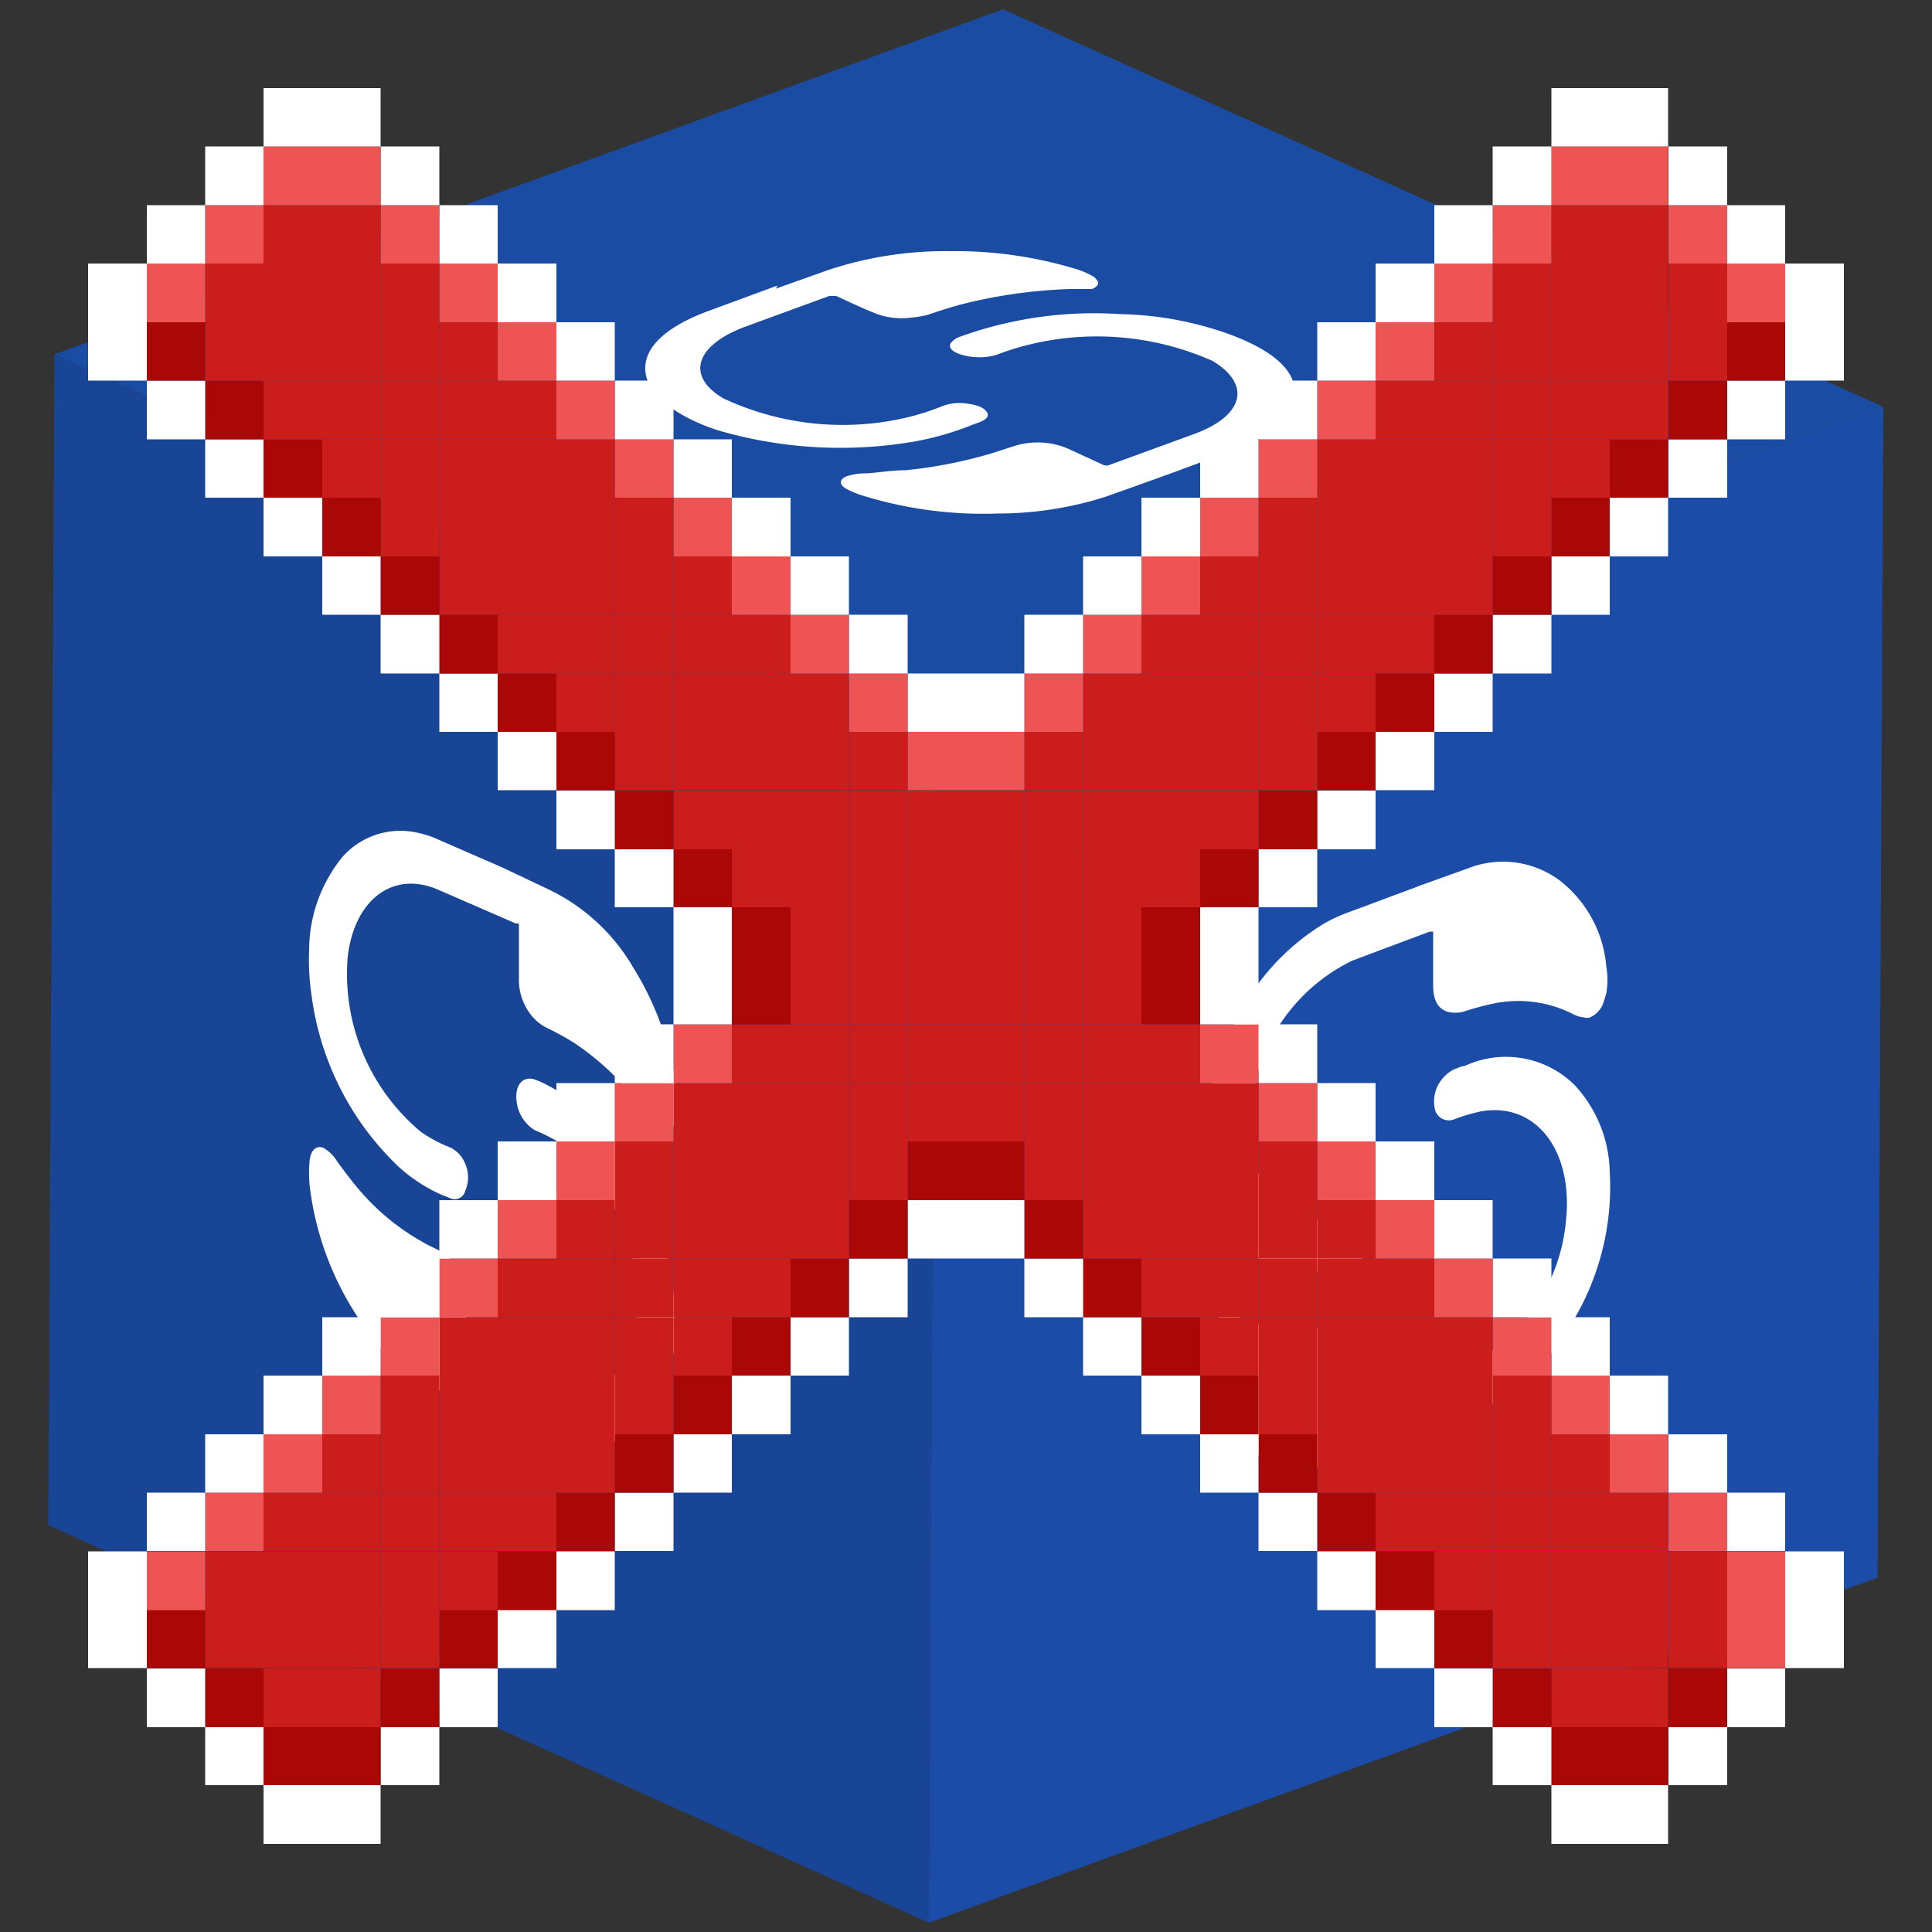 <svg id="Capa_1" data-name="Capa 1" xmlns="http://www.w3.org/2000/svg" xmlns:xlink="http://www.w3.org/1999/xlink" width="50" height="50" viewBox="0 0 50 50">
  <rect x="0" y="0" width="50" height="50" fill="#333333" stroke="none"/>
  <defs>
    <clipPath id="clip-path">
      <polygon points="24.04 49.76 1.25 39.47 1.41 9.17 24.2 19.46 24.04 49.76" fill="none"/>
    </clipPath>
    <clipPath id="clip-path-2">
      <polygon points="24.2 19.46 1.41 9.17 25.96 0.24 48.74 10.53 24.2 19.46" fill="none"/>
    </clipPath>
    <clipPath id="clip-path-3">
      <polygon points="48.74 10.53 48.59 40.83 24.04 49.76 24.2 19.46 48.74 10.53" fill="none"/>
    </clipPath>
  </defs>
  <g id="Figment_lido">
    <g style="isolation: isolate">
      <g>
        <polygon points="24.04 49.76 1.25 39.47 1.41 9.17 24.2 19.46 24.04 49.76" fill="#184595"/>
        <g style="isolation: isolate">
          <g clip-path="url(#clip-path)">
            <g>
              <path d="M14,28l-.18-.07a.38.38,0,0,0-.21,0c-.2.06-.29.32-.23.64a1,1,0,0,0,.46.68,4.78,4.78,0,0,1,.64.32,5.26,5.26,0,0,1,2,4.51c-.15,1.56-1.15,2.35-2.34,1.84-.67-.28-1.33-.58-2-.87-.07,0-.08-.06-.08-.15V33.68a1.43,1.43,0,0,0-.66-1.3c-.15-.08-.3-.14-.45-.23a6,6,0,0,1-1.63-1.33c-.21-.24-.41-.51-.6-.77a1,1,0,0,0-.36-.35h0c-.19-.06-.33.08-.35.37a3.77,3.77,0,0,0,0,.58,7.86,7.86,0,0,0,1.25,3.44,5,5,0,0,0,1.88,1.79l.67.31.91.4h0l.81.37.4.17a6.79,6.79,0,0,0,.67.24A1.91,1.91,0,0,0,16.39,37a3.86,3.86,0,0,0,1.06-3.35,7.54,7.54,0,0,0-.86-3A5.44,5.44,0,0,0,14,28" fill="#fff"/>
              <path d="M13,22.45l-1.63-.71a2.54,2.54,0,0,0-.57-.19,2,2,0,0,0-1.94.63A3.84,3.84,0,0,0,8,24.6a6.23,6.23,0,0,0,.07,1.21,7.45,7.45,0,0,0,2.23,4.37,4.12,4.12,0,0,0,1.15.75l.18.07a.28.28,0,0,0,.41-.18.87.87,0,0,0,0-.7.79.79,0,0,0-.38-.42h0a3.6,3.6,0,0,1-.77-.41A5.32,5.32,0,0,1,9,24.75c.18-1.49,1.19-2.23,2.35-1.72l2,.87.08,0v1.4a1.47,1.47,0,0,0,.34,1,1.2,1.2,0,0,0,.38.3,7,7,0,0,1,.71.39,7,7,0,0,1,1.9,1.89,3.2,3.2,0,0,0,.22.27l.15.1a.22.22,0,0,0,.31-.13l.07-.18a2.52,2.52,0,0,0,0-.72,7.77,7.77,0,0,0-1.11-3.16A5.06,5.06,0,0,0,14.16,23L13,22.45" fill="#fff"/>
            </g>
          </g>
        </g>
      </g>
      <g>
        <polygon points="24.2 19.46 1.41 9.17 25.96 0.24 48.74 10.53 24.2 19.46" fill="#1b4ca4"/>
        <g style="isolation: isolate">
          <g clip-path="url(#clip-path-2)">
            <g>
              <path d="M25,8.66l-.2.07a.57.57,0,0,0-.17.12c-.12.13,0,.26.29.34a1.63,1.63,0,0,0,.85,0,7.14,7.14,0,0,1,.74-.24,7.38,7.38,0,0,1,4.87.39c1,.6.83,1.41-.47,1.89l-2.19.8a.2.2,0,0,1-.17,0l-.89-.41a2,2,0,0,0-1.46-.06l-.53.17a12,12,0,0,1-2.24.44c-.34,0-.69.06-1,.08a1.64,1.64,0,0,0-.53.08h0c-.18.08-.19.21,0,.32a2.24,2.24,0,0,0,.44.18,10.56,10.56,0,0,0,3.48.46,9.22,9.22,0,0,0,2.78-.43l.76-.27,1-.36h0l.89-.33.45-.16a6.21,6.21,0,0,0,.69-.29c.66-.31,1-.68,1.11-1.09.12-.67-.42-1.23-1.63-1.69A8.83,8.83,0,0,0,29,8.13,10.2,10.2,0,0,0,25,8.66" fill="#fff"/>
              <path d="M20.12,7.39l-1.79.66a5.31,5.31,0,0,0-.58.25c-.72.37-1.07.8-1.05,1.27s.41.89,1.13,1.26a4.86,4.86,0,0,0,.94.36,11.29,11.29,0,0,0,4.93.23A7.61,7.61,0,0,0,25.15,11l.19-.07c.21-.08.27-.17.19-.28s-.26-.18-.55-.21a1.22,1.22,0,0,0-.59.07h0a6.35,6.35,0,0,1-.9.29,7.28,7.28,0,0,1-4.77-.49c-1-.59-.7-1.39.58-1.86l2.16-.79.09,0,.09,0c.31.14.62.29.94.42a1.88,1.88,0,0,0,1,.14A2.76,2.76,0,0,0,24,8.15c.27-.09.54-.18.83-.26a13.14,13.14,0,0,1,2.86-.41l.37,0,.2,0c.14-.06.19-.13.14-.22l-.08-.09a2.17,2.17,0,0,0-.55-.23,10.72,10.72,0,0,0-3.18-.44,9.62,9.62,0,0,0-3.19.5l-1.32.47" fill="#fff"/>
            </g>
          </g>
        </g>
      </g>
      <g>
        <polygon points="48.74 10.53 48.59 40.83 24.04 49.76 24.2 19.46 48.74 10.53" fill="#1b4da8"/>
        <g style="isolation: isolate">
          <g clip-path="url(#clip-path-3)">
            <g>
              <path d="M37.82,27.6l-.2.08a.94.94,0,0,0-.24.18.92.92,0,0,0-.25.82.37.37,0,0,0,.5.29,4.44,4.44,0,0,1,.71-.21c1.4-.24,2.37,1,2.19,2.8a4.68,4.68,0,0,1-2.59,3.81l-2.2.81c-.07,0-.08,0-.08-.08V34.89c0-.64-.3-.86-.72-.74l-.5.15a3.48,3.48,0,0,1-1.78,0,3.77,3.77,0,0,1-.66-.26.53.53,0,0,0-.39,0l0,0a.78.78,0,0,0-.39.66,2.69,2.69,0,0,0,0,.57,3.15,3.15,0,0,0,1.35,2.39,2.4,2.4,0,0,0,2.07.2l.75-.25,1-.37h0l.89-.32.45-.17a8,8,0,0,0,.74-.33,5.32,5.32,0,0,0,2-1.86,6.76,6.76,0,0,0,1.19-4.23,3.4,3.4,0,0,0-.92-2.26,2.53,2.53,0,0,0-2.84-.48" fill="#fff"/>
              <path d="M36.7,22.94l-1.8.67a4,4,0,0,0-.63.29,5.94,5.94,0,0,0-2.15,2.26,7.13,7.13,0,0,0-.93,3.11,4.78,4.78,0,0,0,.07,1.15c.32,1.55,1.14,2.38,2.43,2.49A3.13,3.13,0,0,0,35,32.68l.19-.07a.88.88,0,0,0,.46-.53.68.68,0,0,0,0-.66.32.32,0,0,0-.41-.1h0a4,4,0,0,1-.85.23c-1.38.1-2.24-1.17-2-3a4.68,4.68,0,0,1,2.61-3.69L37,24.11l.09,0v1.39c0,.35.1.59.36.68a.8.8,0,0,0,.43,0,7.51,7.51,0,0,1,.78-.21,3.13,3.13,0,0,1,2.08.29.72.72,0,0,0,.25.07.29.29,0,0,0,.16,0,.65.65,0,0,0,.35-.39l.07-.23a2,2,0,0,0,0-.7,3.15,3.15,0,0,0-1.2-2.22A2.46,2.46,0,0,0,38,22.47l-1.31.47" fill="#fff"/>
            </g>
          </g>
        </g>
      </g>
    </g>
  </g>
  <g>
    <rect x="46.2" y="41.66" width="1.52" height="1.51" fill="#fff"/>
    <rect x="46.2" y="40.15" width="1.52" height="1.52" fill="#fff"/>
    <rect x="46.2" y="8.34" width="1.52" height="1.51" fill="#fff"/>
    <rect x="46.2" y="6.82" width="1.52" height="1.52" fill="#fff"/>
    <rect x="44.69" y="43.18" width="1.51" height="1.52" fill="#fff"/>
    <rect x="44.69" y="41.66" width="1.51" height="1.51" fill="#ef5454"/>
    <rect x="44.69" y="40.15" width="1.51" height="1.52" fill="#ef5454"/>
    <rect x="44.69" y="38.63" width="1.51" height="1.51" fill="#fff"/>
    <rect x="44.69" y="9.85" width="1.51" height="1.52" fill="#fff"/>
    <rect x="44.69" y="8.34" width="1.51" height="1.51" fill="#aa0707"/>
    <rect x="44.69" y="6.82" width="1.51" height="1.52" fill="#ef5454"/>
    <rect x="44.69" y="5.31" width="1.51" height="1.51" fill="#fff"/>
    <rect x="43.18" y="44.69" width="1.52" height="1.51" fill="#fff"/>
    <rect x="43.18" y="43.18" width="1.52" height="1.52" fill="#aa0707"/>
    <rect x="43.18" y="41.66" width="1.52" height="1.51" fill="#cc1d1d"/>
    <rect x="43.18" y="40.15" width="1.52" height="1.52" fill="#cc1d1d"/>
    <rect x="43.18" y="38.63" width="1.52" height="1.51" fill="#ef5454"/>
    <rect x="43.18" y="37.12" width="1.52" height="1.51" fill="#fff"/>
    <rect x="43.18" y="11.37" width="1.52" height="1.51" fill="#fff"/>
    <rect x="43.18" y="9.85" width="1.52" height="1.52" fill="#aa0707"/>
    <rect x="43.18" y="8.34" width="1.52" height="1.51" fill="#cc1d1d"/>
    <rect x="43.18" y="6.82" width="1.52" height="1.52" fill="#cc1d1d"/>
    <rect x="43.18" y="5.31" width="1.52" height="1.51" fill="#ef5454"/>
    <rect x="43.18" y="3.79" width="1.52" height="1.52" fill="#fff"/>
    <rect x="41.66" y="46.2" width="1.51" height="1.52" fill="#fff"/>
    <rect x="41.66" y="44.69" width="1.51" height="1.51" fill="#aa0707"/>
    <rect x="41.66" y="43.18" width="1.51" height="1.52" fill="#cc1d1d"/>
    <rect x="41.66" y="41.66" width="1.51" height="1.51" fill="#cc1d1d"/>
    <rect x="41.66" y="40.15" width="1.51" height="1.52" fill="#cc1d1d"/>
    <rect x="41.66" y="38.63" width="1.51" height="1.51" fill="#cc1d1d"/>
    <rect x="41.66" y="37.12" width="1.51" height="1.51" fill="#ef5454"/>
    <rect x="41.66" y="35.6" width="1.51" height="1.52" fill="#fff"/>
    <rect x="41.66" y="12.88" width="1.51" height="1.52" fill="#fff"/>
    <rect x="41.66" y="11.37" width="1.51" height="1.51" fill="#aa0707"/>
    <rect x="41.66" y="9.85" width="1.51" height="1.52" fill="#cc1d1d"/>
    <rect x="41.66" y="8.34" width="1.51" height="1.51" fill="#cc1d1d"/>
    <rect x="41.66" y="6.82" width="1.51" height="1.52" fill="#cc1d1d"/>
    <rect x="41.66" y="5.31" width="1.51" height="1.51" fill="#cc1d1d"/>
    <rect x="41.66" y="3.79" width="1.51" height="1.52" fill="#ef5454"/>
    <rect x="41.66" y="2.28" width="1.51" height="1.51" fill="#fff"/>
    <rect x="40.15" y="46.2" width="1.51" height="1.52" fill="#fff"/>
    <rect x="40.15" y="44.69" width="1.51" height="1.51" fill="#aa0707"/>
    <rect x="40.15" y="43.18" width="1.51" height="1.52" fill="#cc1d1d"/>
    <rect x="40.15" y="41.66" width="1.51" height="1.51" fill="#cc1d1d"/>
    <rect x="40.15" y="40.15" width="1.51" height="1.52" fill="#cc1d1d"/>
    <rect x="40.15" y="38.63" width="1.51" height="1.51" fill="#cc1d1d"/>
    <rect x="40.15" y="37.12" width="1.51" height="1.51" fill="#cc1d1d"/>
    <rect x="40.15" y="35.6" width="1.51" height="1.52" fill="#ef5454"/>
    <rect x="40.15" y="34.09" width="1.51" height="1.51" fill="#fff"/>
    <rect x="40.15" y="14.4" width="1.51" height="1.51" fill="#fff"/>
    <rect x="40.15" y="12.88" width="1.51" height="1.52" fill="#aa0707"/>
    <rect x="40.15" y="11.37" width="1.51" height="1.51" fill="#cc1d1d"/>
    <rect x="40.15" y="9.85" width="1.51" height="1.52" fill="#cc1d1d"/>
    <rect x="40.15" y="8.34" width="1.51" height="1.51" fill="#cc1d1d"/>
    <rect x="40.15" y="6.82" width="1.51" height="1.52" fill="#cc1d1d"/>
    <rect x="40.15" y="5.31" width="1.51" height="1.51" fill="#cc1d1d"/>
    <rect x="40.15" y="3.79" width="1.51" height="1.52" fill="#ef5454"/>
    <rect x="40.15" y="2.28" width="1.51" height="1.51" fill="#fff"/>
    <rect x="38.63" y="44.69" width="1.52" height="1.51" fill="#fff"/>
    <rect x="38.63" y="43.18" width="1.52" height="1.52" fill="#aa0707"/>
    <rect x="38.63" y="41.66" width="1.52" height="1.51" fill="#cc1d1d"/>
    <rect x="38.63" y="40.15" width="1.52" height="1.52" fill="#cc1d1d"/>
    <rect x="38.63" y="38.63" width="1.52" height="1.51" fill="#cc1d1d"/>
    <rect x="38.63" y="37.12" width="1.52" height="1.51" fill="#cc1d1d"/>
    <rect x="38.63" y="35.6" width="1.52" height="1.52" fill="#cc1d1d"/>
    <rect x="38.63" y="34.09" width="1.52" height="1.51" fill="#ef5454"/>
    <rect x="38.63" y="32.57" width="1.52" height="1.52" fill="#fff"/>
    <rect x="38.63" y="15.91" width="1.52" height="1.52" fill="#fff"/>
    <rect x="38.63" y="14.4" width="1.52" height="1.51" fill="#aa0707"/>
    <rect x="38.63" y="12.88" width="1.52" height="1.52" fill="#cc1d1d"/>
    <rect x="38.63" y="11.37" width="1.52" height="1.51" fill="#cc1d1d"/>
    <rect x="38.63" y="9.85" width="1.52" height="1.52" fill="#cc1d1d"/>
    <rect x="38.63" y="8.34" width="1.52" height="1.51" fill="#cc1d1d"/>
    <rect x="38.63" y="6.82" width="1.52" height="1.52" fill="#cc1d1d"/>
    <rect x="38.63" y="5.31" width="1.52" height="1.51" fill="#ef5454"/>
    <rect x="38.63" y="3.79" width="1.52" height="1.52" fill="#fff"/>
    <rect x="37.12" y="43.18" width="1.51" height="1.52" fill="#fff"/>
    <rect x="37.12" y="41.66" width="1.51" height="1.51" fill="#aa0707"/>
    <rect x="37.12" y="40.15" width="1.51" height="1.52" fill="#cc1d1d"/>
    <rect x="37.12" y="38.63" width="1.51" height="1.51" fill="#cc1d1d"/>
    <rect x="37.12" y="37.12" width="1.51" height="1.51" fill="#cc1d1d"/>
    <rect x="37.12" y="35.6" width="1.51" height="1.52" fill="#cc1d1d"/>
    <rect x="37.12" y="34.09" width="1.51" height="1.51" fill="#cc1d1d"/>
    <rect x="37.12" y="32.57" width="1.51" height="1.52" fill="#ef5454"/>
    <rect x="37.12" y="31.06" width="1.51" height="1.51" fill="#fff"/>
    <rect x="37.12" y="17.43" width="1.51" height="1.51" fill="#fff"/>
    <rect x="37.12" y="15.91" width="1.51" height="1.52" fill="#aa0707"/>
    <rect x="37.12" y="14.4" width="1.51" height="1.51" fill="#cc1d1d"/>
    <rect x="37.12" y="12.88" width="1.51" height="1.52" fill="#cc1d1d"/>
    <rect x="37.12" y="11.37" width="1.51" height="1.51" fill="#cc1d1d"/>
    <rect x="37.12" y="9.85" width="1.51" height="1.52" fill="#cc1d1d"/>
    <rect x="37.12" y="8.34" width="1.51" height="1.51" fill="#cc1d1d"/>
    <rect x="37.12" y="6.82" width="1.51" height="1.52" fill="#ef5454"/>
    <rect x="37.12" y="5.31" width="1.51" height="1.51" fill="#fff"/>
    <rect x="35.6" y="41.66" width="1.52" height="1.51" fill="#fff"/>
    <rect x="35.6" y="40.15" width="1.52" height="1.52" fill="#aa0707"/>
    <rect x="35.6" y="38.63" width="1.52" height="1.51" fill="#cc1d1d"/>
    <rect x="35.6" y="37.12" width="1.52" height="1.51" fill="#cc1d1d"/>
    <rect x="35.6" y="35.6" width="1.52" height="1.52" fill="#cc1d1d"/>
    <rect x="35.6" y="34.09" width="1.52" height="1.51" fill="#cc1d1d"/>
    <rect x="35.6" y="32.57" width="1.52" height="1.52" fill="#cc1d1d"/>
    <rect x="35.6" y="31.06" width="1.52" height="1.51" fill="#ef5454"/>
    <rect x="35.6" y="29.54" width="1.52" height="1.52" fill="#fff"/>
    <rect x="35.6" y="18.94" width="1.52" height="1.51" fill="#fff"/>
    <rect x="35.6" y="17.43" width="1.52" height="1.51" fill="#aa0707"/>
    <rect x="35.6" y="15.91" width="1.52" height="1.52" fill="#cc1d1d"/>
    <rect x="35.6" y="14.4" width="1.52" height="1.51" fill="#cc1d1d"/>
    <rect x="35.6" y="12.88" width="1.52" height="1.52" fill="#cc1d1d"/>
    <rect x="35.6" y="11.37" width="1.52" height="1.51" fill="#cc1d1d"/>
    <rect x="35.6" y="9.85" width="1.52" height="1.52" fill="#cc1d1d"/>
    <rect x="35.6" y="8.34" width="1.52" height="1.51" fill="#ef5454"/>
    <rect x="35.6" y="6.82" width="1.52" height="1.52" fill="#fff"/>
    <rect x="34.09" y="40.15" width="1.51" height="1.52" fill="#fff"/>
    <rect x="34.09" y="38.63" width="1.51" height="1.51" fill="#aa0707"/>
    <rect x="34.09" y="37.12" width="1.51" height="1.51" fill="#cc1d1d"/>
    <rect x="34.09" y="35.6" width="1.51" height="1.52" fill="#cc1d1d"/>
    <rect x="34.09" y="34.09" width="1.51" height="1.51" fill="#cc1d1d"/>
    <rect x="34.09" y="32.57" width="1.51" height="1.52" fill="#cc1d1d"/>
    <rect x="34.09" y="31.06" width="1.51" height="1.51" fill="#cc1d1d"/>
    <rect x="34.09" y="29.54" width="1.51" height="1.52" fill="#ef5454"/>
    <rect x="34.09" y="28.03" width="1.51" height="1.51" fill="#fff"/>
    <rect x="34.09" y="20.46" width="1.51" height="1.52" fill="#fff"/>
    <rect x="34.09" y="18.94" width="1.51" height="1.51" fill="#aa0707"/>
    <rect x="34.09" y="17.43" width="1.51" height="1.51" fill="#cc1d1d"/>
    <rect x="34.09" y="15.91" width="1.51" height="1.52" fill="#cc1d1d"/>
    <rect x="34.09" y="14.4" width="1.51" height="1.51" fill="#cc1d1d"/>
    <rect x="34.09" y="12.88" width="1.51" height="1.52" fill="#cc1d1d"/>
    <rect x="34.09" y="11.37" width="1.51" height="1.51" fill="#cc1d1d"/>
    <rect x="34.09" y="9.85" width="1.51" height="1.52" fill="#ef5454"/>
    <rect x="34.09" y="8.34" width="1.51" height="1.51" fill="#fff"/>
    <rect x="32.57" y="38.63" width="1.52" height="1.51" fill="#fff"/>
    <rect x="32.57" y="37.12" width="1.52" height="1.51" fill="#aa0707"/>
    <rect x="32.57" y="35.6" width="1.52" height="1.52" fill="#cc1d1d"/>
    <rect x="32.57" y="34.09" width="1.52" height="1.51" fill="#cc1d1d"/>
    <rect x="32.57" y="32.57" width="1.52" height="1.52" fill="#cc1d1d"/>
    <rect x="32.57" y="31.06" width="1.52" height="1.51" fill="#cc1d1d"/>
    <rect x="32.57" y="29.54" width="1.52" height="1.52" fill="#cc1d1d"/>
    <rect x="32.57" y="28.03" width="1.52" height="1.51" fill="#ef5454"/>
    <rect x="32.57" y="26.51" width="1.52" height="1.52" fill="#fff"/>
    <rect x="32.57" y="21.97" width="1.52" height="1.51" fill="#fff"/>
    <rect x="32.57" y="20.46" width="1.52" height="1.52" fill="#aa0707"/>
    <rect x="32.57" y="18.94" width="1.52" height="1.51" fill="#cc1d1d"/>
    <rect x="32.57" y="17.43" width="1.52" height="1.51" fill="#cc1d1d"/>
    <rect x="32.57" y="15.91" width="1.52" height="1.52" fill="#cc1d1d"/>
    <rect x="32.57" y="14.4" width="1.52" height="1.51" fill="#cc1d1d"/>
    <rect x="32.57" y="12.88" width="1.52" height="1.52" fill="#cc1d1d"/>
    <rect x="32.57" y="11.37" width="1.52" height="1.51" fill="#ef5454"/>
    <rect x="32.57" y="9.85" width="1.52" height="1.52" fill="#fff"/>
    <rect x="31.06" y="37.12" width="1.51" height="1.51" fill="#fff"/>
    <rect x="31.06" y="35.6" width="1.51" height="1.52" fill="#aa0707"/>
    <rect x="31.06" y="34.09" width="1.51" height="1.51" fill="#cc1d1d"/>
    <rect x="31.06" y="32.57" width="1.51" height="1.52" fill="#cc1d1d"/>
    <rect x="31.06" y="31.06" width="1.51" height="1.51" fill="#cc1d1d"/>
    <rect x="31.06" y="29.54" width="1.51" height="1.52" fill="#cc1d1d"/>
    <rect x="31.06" y="28.03" width="1.51" height="1.51" fill="#cc1d1d"/>
    <rect x="31.06" y="26.51" width="1.51" height="1.52" fill="#ef5454"/>
    <rect x="31.06" y="25" width="1.51" height="1.51" fill="#fff"/>
    <rect x="31.06" y="23.48" width="1.51" height="1.52" fill="#fff"/>
    <rect x="31.06" y="21.97" width="1.51" height="1.51" fill="#aa0707"/>
    <rect x="31.06" y="20.46" width="1.51" height="1.52" fill="#cc1d1d"/>
    <rect x="31.06" y="18.94" width="1.51" height="1.51" fill="#cc1d1d"/>
    <rect x="31.06" y="17.43" width="1.51" height="1.51" fill="#cc1d1d"/>
    <rect x="31.06" y="15.91" width="1.51" height="1.52" fill="#cc1d1d"/>
    <rect x="31.06" y="14.4" width="1.51" height="1.51" fill="#cc1d1d"/>
    <rect x="31.06" y="12.88" width="1.51" height="1.52" fill="#ef5454"/>
    <rect x="31.06" y="11.37" width="1.51" height="1.51" fill="#fff"/>
    <rect x="29.54" y="35.6" width="1.52" height="1.52" fill="#fff"/>
    <rect x="29.54" y="34.09" width="1.52" height="1.51" fill="#aa0707"/>
    <rect x="29.54" y="32.57" width="1.52" height="1.52" fill="#cc1d1d"/>
    <rect x="29.54" y="31.06" width="1.52" height="1.51" fill="#cc1d1d"/>
    <rect x="29.54" y="29.54" width="1.52" height="1.52" fill="#cc1d1d"/>
    <rect x="29.54" y="28.03" width="1.52" height="1.51" fill="#cc1d1d"/>
    <rect x="29.54" y="26.51" width="1.52" height="1.52" fill="#cc1d1d"/>
    <rect x="29.54" y="25" width="1.52" height="1.51" fill="#aa0707"/>
    <rect x="29.54" y="23.48" width="1.52" height="1.52" fill="#aa0707"/>
    <rect x="29.54" y="21.97" width="1.52" height="1.51" fill="#cc1d1d"/>
    <rect x="29.54" y="20.46" width="1.52" height="1.52" fill="#cc1d1d"/>
    <rect x="29.54" y="18.94" width="1.52" height="1.51" fill="#cc1d1d"/>
    <rect x="29.54" y="17.43" width="1.52" height="1.51" fill="#cc1d1d"/>
    <rect x="29.54" y="15.91" width="1.52" height="1.52" fill="#cc1d1d"/>
    <rect x="29.54" y="14.4" width="1.52" height="1.51" fill="#ef5454"/>
    <rect x="29.54" y="12.88" width="1.52" height="1.52" fill="#fff"/>
    <rect x="28.03" y="34.09" width="1.51" height="1.51" fill="#fff"/>
    <rect x="28.03" y="32.57" width="1.51" height="1.52" fill="#aa0707"/>
    <rect x="28.03" y="31.06" width="1.51" height="1.51" fill="#cc1d1d"/>
    <rect x="28.03" y="29.54" width="1.51" height="1.52" fill="#cc1d1d"/>
    <rect x="28.03" y="28.03" width="1.51" height="1.51" fill="#cc1d1d"/>
    <rect x="28.03" y="26.51" width="1.51" height="1.52" fill="#cc1d1d"/>
    <rect x="28.03" y="25" width="1.51" height="1.51" fill="#cc1d1d"/>
    <rect x="28.03" y="23.48" width="1.51" height="1.52" fill="#cc1d1d"/>
    <rect x="28.03" y="21.97" width="1.51" height="1.51" fill="#cc1d1d"/>
    <rect x="28.03" y="20.46" width="1.51" height="1.52" fill="#cc1d1d"/>
    <rect x="28.03" y="18.94" width="1.51" height="1.51" fill="#cc1d1d"/>
    <rect x="28.03" y="17.43" width="1.51" height="1.51" fill="#cc1d1d"/>
    <rect x="28.03" y="15.91" width="1.51" height="1.52" fill="#ef5454"/>
    <rect x="28.03" y="14.4" width="1.51" height="1.51" fill="#fff"/>
    <rect x="26.51" y="32.57" width="1.52" height="1.52" fill="#fff"/>
    <rect x="26.51" y="31.06" width="1.52" height="1.51" fill="#aa0707"/>
    <rect x="26.51" y="29.54" width="1.52" height="1.52" fill="#cc1d1d"/>
    <rect x="26.51" y="28.03" width="1.52" height="1.51" fill="#cc1d1d"/>
    <rect x="26.51" y="26.51" width="1.52" height="1.52" fill="#cc1d1d"/>
    <rect x="26.51" y="25" width="1.52" height="1.51" fill="#cc1d1d"/>
    <rect x="26.51" y="23.48" width="1.52" height="1.52" fill="#cc1d1d"/>
    <rect x="26.51" y="21.97" width="1.52" height="1.51" fill="#cc1d1d"/>
    <rect x="26.51" y="20.46" width="1.52" height="1.52" fill="#cc1d1d"/>
    <rect x="26.51" y="18.94" width="1.52" height="1.51" fill="#cc1d1d"/>
    <rect x="26.51" y="17.43" width="1.52" height="1.51" fill="#ef5454"/>
    <rect x="26.51" y="15.91" width="1.52" height="1.52" fill="#fff"/>
    <rect x="25" y="31.06" width="1.51" height="1.51" fill="#fff"/>
    <rect x="25" y="29.54" width="1.51" height="1.52" fill="#aa0707"/>
    <rect x="25" y="28.03" width="1.51" height="1.51" fill="#cc1d1d"/>
    <rect x="25" y="26.51" width="1.51" height="1.52" fill="#cc1d1d"/>
    <rect x="25" y="25" width="1.51" height="1.51" fill="#cc1d1d"/>
    <rect x="25" y="23.48" width="1.51" height="1.52" fill="#cc1d1d"/>
    <rect x="25" y="21.97" width="1.51" height="1.51" fill="#cc1d1d"/>
    <rect x="25" y="20.46" width="1.51" height="1.52" fill="#cc1d1d"/>
    <rect x="25" y="18.94" width="1.51" height="1.51" fill="#ef5454"/>
    <rect x="25" y="17.43" width="1.51" height="1.51" fill="#fff"/>
    <rect x="23.49" y="31.06" width="1.51" height="1.51" fill="#fff"/>
    <rect x="23.49" y="29.54" width="1.51" height="1.52" fill="#aa0707"/>
    <rect x="23.49" y="28.03" width="1.51" height="1.51" fill="#cc1d1d"/>
    <rect x="23.49" y="26.51" width="1.51" height="1.52" fill="#cc1d1d"/>
    <rect x="23.49" y="25" width="1.51" height="1.51" fill="#cc1d1d"/>
    <rect x="23.49" y="23.48" width="1.51" height="1.52" fill="#cc1d1d"/>
    <rect x="23.49" y="21.97" width="1.51" height="1.51" fill="#cc1d1d"/>
    <rect x="23.49" y="20.46" width="1.51" height="1.52" fill="#cc1d1d"/>
    <rect x="23.49" y="18.94" width="1.51" height="1.51" fill="#ef5454"/>
    <rect x="23.49" y="17.43" width="1.51" height="1.51" fill="#fff"/>
    <rect x="21.97" y="32.57" width="1.52" height="1.52" fill="#fff"/>
    <rect x="21.97" y="31.06" width="1.52" height="1.51" fill="#aa0707"/>
    <rect x="21.97" y="29.54" width="1.52" height="1.52" fill="#cc1d1d"/>
    <rect x="21.97" y="28.03" width="1.52" height="1.51" fill="#cc1d1d"/>
    <rect x="21.97" y="26.51" width="1.52" height="1.52" fill="#cc1d1d"/>
    <rect x="21.97" y="25" width="1.52" height="1.51" fill="#cc1d1d"/>
    <rect x="21.97" y="23.48" width="1.52" height="1.52" fill="#cc1d1d"/>
    <rect x="21.97" y="21.97" width="1.52" height="1.51" fill="#cc1d1d"/>
    <rect x="21.97" y="20.46" width="1.52" height="1.52" fill="#cc1d1d"/>
    <rect x="21.97" y="18.94" width="1.52" height="1.51" fill="#cc1d1d"/>
    <rect x="21.97" y="17.43" width="1.52" height="1.51" fill="#ef5454"/>
    <rect x="21.97" y="15.91" width="1.52" height="1.52" fill="#fff"/>
    <rect x="20.46" y="34.09" width="1.51" height="1.51" fill="#fff"/>
    <rect x="20.46" y="32.57" width="1.51" height="1.52" fill="#aa0707"/>
    <rect x="20.46" y="31.06" width="1.51" height="1.51" fill="#cc1d1d"/>
    <rect x="20.46" y="29.54" width="1.51" height="1.52" fill="#cc1d1d"/>
    <rect x="20.46" y="28.03" width="1.51" height="1.51" fill="#cc1d1d"/>
    <rect x="20.46" y="26.51" width="1.51" height="1.52" fill="#cc1d1d"/>
    <rect x="20.46" y="25" width="1.51" height="1.51" fill="#cc1d1d"/>
    <rect x="20.46" y="23.48" width="1.51" height="1.52" fill="#cc1d1d"/>
    <rect x="20.46" y="21.97" width="1.51" height="1.51" fill="#cc1d1d"/>
    <rect x="20.46" y="20.46" width="1.51" height="1.52" fill="#cc1d1d"/>
    <rect x="20.46" y="18.94" width="1.51" height="1.51" fill="#cc1d1d"/>
    <rect x="20.46" y="17.43" width="1.51" height="1.51" fill="#cc1d1d"/>
    <rect x="20.46" y="15.91" width="1.51" height="1.52" fill="#ef5454"/>
    <rect x="20.46" y="14.4" width="1.51" height="1.51" fill="#fff"/>
    <rect x="18.94" y="35.6" width="1.52" height="1.52" fill="#fff"/>
    <rect x="18.94" y="34.09" width="1.52" height="1.51" fill="#aa0707"/>
    <rect x="18.94" y="32.57" width="1.52" height="1.52" fill="#cc1d1d"/>
    <rect x="18.94" y="31.06" width="1.52" height="1.51" fill="#cc1d1d"/>
    <rect x="18.94" y="29.54" width="1.52" height="1.52" fill="#cc1d1d"/>
    <rect x="18.94" y="28.03" width="1.52" height="1.51" fill="#cc1d1d"/>
    <rect x="18.94" y="26.51" width="1.52" height="1.52" fill="#cc1d1d"/>
    <rect x="18.94" y="25" width="1.52" height="1.51" fill="#aa0707"/>
    <rect x="18.94" y="23.48" width="1.52" height="1.52" fill="#aa0707"/>
    <rect x="18.94" y="21.97" width="1.52" height="1.51" fill="#cc1d1d"/>
    <rect x="18.94" y="20.46" width="1.52" height="1.52" fill="#cc1d1d"/>
    <rect x="18.94" y="18.94" width="1.52" height="1.51" fill="#cc1d1d"/>
    <rect x="18.94" y="17.43" width="1.52" height="1.51" fill="#cc1d1d"/>
    <rect x="18.94" y="15.91" width="1.52" height="1.52" fill="#cc1d1d"/>
    <rect x="18.94" y="14.4" width="1.52" height="1.51" fill="#ef5454"/>
    <rect x="18.94" y="12.88" width="1.52" height="1.52" fill="#fff"/>
    <rect x="17.43" y="37.12" width="1.51" height="1.51" fill="#fff"/>
    <rect x="17.43" y="35.6" width="1.51" height="1.52" fill="#aa0707"/>
    <rect x="17.43" y="34.09" width="1.51" height="1.51" fill="#cc1d1d"/>
    <rect x="17.43" y="32.57" width="1.51" height="1.52" fill="#cc1d1d"/>
    <rect x="17.43" y="31.06" width="1.51" height="1.51" fill="#cc1d1d"/>
    <rect x="17.43" y="29.54" width="1.51" height="1.52" fill="#cc1d1d"/>
    <rect x="17.43" y="28.03" width="1.51" height="1.51" fill="#cc1d1d"/>
    <rect x="17.43" y="26.51" width="1.51" height="1.52" fill="#ef5454"/>
    <rect x="17.43" y="25" width="1.51" height="1.51" fill="#fff"/>
    <rect x="17.43" y="23.48" width="1.51" height="1.52" fill="#fff"/>
    <rect x="17.43" y="21.97" width="1.51" height="1.51" fill="#aa0707"/>
    <rect x="17.43" y="20.46" width="1.51" height="1.52" fill="#cc1d1d"/>
    <rect x="17.43" y="18.94" width="1.51" height="1.51" fill="#cc1d1d"/>
    <rect x="17.43" y="17.43" width="1.51" height="1.51" fill="#cc1d1d"/>
    <rect x="17.43" y="15.91" width="1.51" height="1.52" fill="#cc1d1d"/>
    <rect x="17.43" y="14.4" width="1.51" height="1.51" fill="#cc1d1d"/>
    <rect x="17.43" y="12.88" width="1.51" height="1.52" fill="#ef5454"/>
    <rect x="17.43" y="11.37" width="1.51" height="1.51" fill="#fff"/>
    <rect x="15.91" y="38.63" width="1.52" height="1.51" fill="#fff"/>
    <rect x="15.91" y="37.12" width="1.52" height="1.51" fill="#aa0707"/>
    <rect x="15.91" y="35.6" width="1.52" height="1.52" fill="#cc1d1d"/>
    <rect x="15.91" y="34.09" width="1.52" height="1.51" fill="#cc1d1d"/>
    <rect x="15.91" y="32.57" width="1.52" height="1.52" fill="#cc1d1d"/>
    <rect x="15.91" y="31.06" width="1.52" height="1.51" fill="#cc1d1d"/>
    <rect x="15.91" y="29.54" width="1.52" height="1.52" fill="#cc1d1d"/>
    <rect x="15.91" y="28.03" width="1.52" height="1.51" fill="#ef5454"/>
    <rect x="15.91" y="26.51" width="1.52" height="1.52" fill="#fff"/>
    <rect x="15.91" y="21.97" width="1.52" height="1.51" fill="#fff"/>
    <rect x="15.91" y="20.46" width="1.52" height="1.52" fill="#aa0707"/>
    <rect x="15.91" y="18.94" width="1.52" height="1.51" fill="#cc1d1d"/>
    <rect x="15.91" y="17.43" width="1.52" height="1.51" fill="#cc1d1d"/>
    <rect x="15.91" y="15.91" width="1.52" height="1.52" fill="#cc1d1d"/>
    <rect x="15.91" y="14.4" width="1.52" height="1.51" fill="#cc1d1d"/>
    <rect x="15.91" y="12.88" width="1.52" height="1.52" fill="#cc1d1d"/>
    <rect x="15.91" y="11.37" width="1.52" height="1.51" fill="#ef5454"/>
    <rect x="15.91" y="9.85" width="1.52" height="1.52" fill="#fff"/>
    <rect x="14.4" y="40.15" width="1.51" height="1.52" fill="#fff"/>
    <rect x="14.4" y="38.63" width="1.51" height="1.51" fill="#aa0707"/>
    <rect x="14.4" y="37.12" width="1.51" height="1.51" fill="#cc1d1d"/>
    <rect x="14.4" y="35.6" width="1.51" height="1.52" fill="#cc1d1d"/>
    <rect x="14.4" y="34.09" width="1.51" height="1.51" fill="#cc1d1d"/>
    <rect x="14.4" y="32.57" width="1.51" height="1.52" fill="#cc1d1d"/>
    <rect x="14.4" y="31.06" width="1.51" height="1.51" fill="#cc1d1d"/>
    <rect x="14.4" y="29.54" width="1.51" height="1.52" fill="#ef5454"/>
    <rect x="14.4" y="28.03" width="1.51" height="1.51" fill="#fff"/>
    <rect x="14.4" y="20.46" width="1.51" height="1.52" fill="#fff"/>
    <rect x="14.4" y="18.94" width="1.51" height="1.51" fill="#aa0707"/>
    <rect x="14.4" y="17.43" width="1.51" height="1.51" fill="#cc1d1d"/>
    <rect x="14.4" y="15.91" width="1.51" height="1.52" fill="#cc1d1d"/>
    <rect x="14.4" y="14.4" width="1.51" height="1.51" fill="#cc1d1d"/>
    <rect x="14.4" y="12.88" width="1.51" height="1.52" fill="#cc1d1d"/>
    <rect x="14.4" y="11.37" width="1.51" height="1.51" fill="#cc1d1d"/>
    <rect x="14.4" y="9.85" width="1.51" height="1.52" fill="#ef5454"/>
    <rect x="14.4" y="8.34" width="1.51" height="1.51" fill="#fff"/>
    <rect x="12.88" y="41.66" width="1.52" height="1.51" fill="#fff"/>
    <rect x="12.88" y="40.15" width="1.52" height="1.52" fill="#aa0707"/>
    <rect x="12.88" y="38.63" width="1.52" height="1.51" fill="#cc1d1d"/>
    <rect x="12.88" y="37.12" width="1.52" height="1.51" fill="#cc1d1d"/>
    <rect x="12.88" y="35.6" width="1.52" height="1.52" fill="#cc1d1d"/>
    <rect x="12.88" y="34.09" width="1.52" height="1.51" fill="#cc1d1d"/>
    <rect x="12.88" y="32.57" width="1.52" height="1.52" fill="#cc1d1d"/>
    <rect x="12.88" y="31.06" width="1.52" height="1.51" fill="#ef5454"/>
    <rect x="12.88" y="29.54" width="1.52" height="1.52" fill="#fff"/>
    <rect x="12.88" y="18.94" width="1.52" height="1.51" fill="#fff"/>
    <rect x="12.88" y="17.43" width="1.52" height="1.51" fill="#aa0707"/>
    <rect x="12.88" y="15.91" width="1.52" height="1.52" fill="#cc1d1d"/>
    <rect x="12.88" y="14.4" width="1.52" height="1.51" fill="#cc1d1d"/>
    <rect x="12.88" y="12.88" width="1.52" height="1.52" fill="#cc1d1d"/>
    <rect x="12.88" y="11.37" width="1.52" height="1.51" fill="#cc1d1d"/>
    <rect x="12.88" y="9.85" width="1.52" height="1.52" fill="#cc1d1d"/>
    <rect x="12.88" y="8.34" width="1.52" height="1.51" fill="#ef5454"/>
    <rect x="12.88" y="6.82" width="1.52" height="1.52" fill="#fff"/>
    <rect x="11.37" y="43.18" width="1.51" height="1.52" fill="#fff"/>
    <rect x="11.37" y="41.66" width="1.51" height="1.51" fill="#aa0707"/>
    <rect x="11.37" y="40.15" width="1.51" height="1.52" fill="#cc1d1d"/>
    <rect x="11.37" y="38.63" width="1.51" height="1.51" fill="#cc1d1d"/>
    <rect x="11.37" y="37.12" width="1.51" height="1.51" fill="#cc1d1d"/>
    <rect x="11.37" y="35.6" width="1.51" height="1.52" fill="#cc1d1d"/>
    <rect x="11.37" y="34.09" width="1.51" height="1.51" fill="#cc1d1d"/>
    <rect x="11.37" y="32.57" width="1.51" height="1.52" fill="#ef5454"/>
    <rect x="11.37" y="31.06" width="1.51" height="1.51" fill="#fff"/>
    <rect x="11.37" y="17.43" width="1.51" height="1.51" fill="#fff"/>
    <rect x="11.37" y="15.91" width="1.51" height="1.52" fill="#aa0707"/>
    <rect x="11.37" y="14.4" width="1.51" height="1.51" fill="#cc1d1d"/>
    <rect x="11.37" y="12.88" width="1.51" height="1.52" fill="#cc1d1d"/>
    <rect x="11.37" y="11.37" width="1.51" height="1.51" fill="#cc1d1d"/>
    <rect x="11.37" y="9.85" width="1.51" height="1.52" fill="#cc1d1d"/>
    <rect x="11.37" y="8.34" width="1.51" height="1.51" fill="#cc1d1d"/>
    <rect x="11.37" y="6.82" width="1.51" height="1.52" fill="#ef5454"/>
    <rect x="11.37" y="5.31" width="1.51" height="1.51" fill="#fff"/>
    <rect x="9.85" y="44.69" width="1.52" height="1.51" fill="#fff"/>
    <rect x="9.85" y="43.18" width="1.52" height="1.52" fill="#aa0707"/>
    <rect x="9.85" y="41.66" width="1.52" height="1.51" fill="#cc1d1d"/>
    <rect x="9.85" y="40.15" width="1.52" height="1.52" fill="#cc1d1d"/>
    <rect x="9.85" y="38.63" width="1.52" height="1.51" fill="#cc1d1d"/>
    <rect x="9.85" y="37.12" width="1.52" height="1.51" fill="#cc1d1d"/>
    <rect x="9.85" y="35.6" width="1.52" height="1.52" fill="#cc1d1d"/>
    <rect x="9.85" y="34.09" width="1.52" height="1.51" fill="#ef5454"/>
    <rect x="9.85" y="32.57" width="1.52" height="1.52" fill="#fff"/>
    <rect x="9.85" y="15.91" width="1.52" height="1.52" fill="#fff"/>
    <rect x="9.85" y="14.4" width="1.52" height="1.51" fill="#aa0707"/>
    <rect x="9.85" y="12.88" width="1.52" height="1.52" fill="#cc1d1d"/>
    <rect x="9.85" y="11.37" width="1.52" height="1.51" fill="#cc1d1d"/>
    <rect x="9.85" y="9.85" width="1.52" height="1.52" fill="#cc1d1d"/>
    <rect x="9.85" y="8.34" width="1.52" height="1.51" fill="#cc1d1d"/>
    <rect x="9.85" y="6.82" width="1.52" height="1.52" fill="#cc1d1d"/>
    <rect x="9.85" y="5.31" width="1.52" height="1.51" fill="#ef5454"/>
    <rect x="9.85" y="3.79" width="1.52" height="1.52" fill="#fff"/>
    <rect x="8.34" y="46.2" width="1.51" height="1.52" fill="#fff"/>
    <rect x="8.34" y="44.69" width="1.51" height="1.51" fill="#aa0707"/>
    <rect x="8.34" y="43.18" width="1.51" height="1.52" fill="#cc1d1d"/>
    <rect x="8.34" y="41.66" width="1.51" height="1.51" fill="#cc1d1d"/>
    <rect x="8.34" y="40.15" width="1.51" height="1.52" fill="#cc1d1d"/>
    <rect x="8.34" y="38.63" width="1.51" height="1.51" fill="#cc1d1d"/>
    <rect x="8.34" y="37.12" width="1.51" height="1.51" fill="#cc1d1d"/>
    <rect x="8.34" y="35.6" width="1.51" height="1.52" fill="#ef5454"/>
    <rect x="8.34" y="34.09" width="1.51" height="1.51" fill="#fff"/>
    <rect x="8.34" y="14.4" width="1.51" height="1.51" fill="#fff"/>
    <rect x="8.34" y="12.88" width="1.51" height="1.52" fill="#aa0707"/>
    <rect x="8.34" y="11.37" width="1.51" height="1.51" fill="#cc1d1d"/>
    <rect x="8.34" y="9.85" width="1.51" height="1.52" fill="#cc1d1d"/>
    <rect x="8.34" y="8.34" width="1.51" height="1.51" fill="#cc1d1d"/>
    <rect x="8.34" y="6.82" width="1.51" height="1.52" fill="#cc1d1d"/>
    <rect x="8.34" y="5.31" width="1.51" height="1.51" fill="#cc1d1d"/>
    <rect x="8.34" y="3.79" width="1.51" height="1.52" fill="#ef5454"/>
    <rect x="8.34" y="2.28" width="1.51" height="1.51" fill="#fff"/>
    <rect x="6.82" y="46.2" width="1.52" height="1.52" fill="#fff"/>
    <rect x="6.82" y="44.69" width="1.52" height="1.51" fill="#aa0707"/>
    <rect x="6.82" y="43.18" width="1.52" height="1.52" fill="#cc1d1d"/>
    <rect x="6.82" y="41.66" width="1.52" height="1.51" fill="#cc1d1d"/>
    <rect x="6.82" y="40.15" width="1.52" height="1.52" fill="#cc1d1d"/>
    <rect x="6.82" y="38.63" width="1.52" height="1.51" fill="#cc1d1d"/>
    <rect x="6.82" y="37.12" width="1.52" height="1.51" fill="#ef5454"/>
    <rect x="6.82" y="35.6" width="1.52" height="1.52" fill="#fff"/>
    <rect x="6.82" y="12.88" width="1.52" height="1.52" fill="#fff"/>
    <rect x="6.82" y="11.37" width="1.52" height="1.51" fill="#aa0707"/>
    <rect x="6.82" y="9.85" width="1.52" height="1.52" fill="#cc1d1d"/>
    <rect x="6.82" y="8.34" width="1.52" height="1.51" fill="#cc1d1d"/>
    <rect x="6.82" y="6.82" width="1.52" height="1.52" fill="#cc1d1d"/>
    <rect x="6.82" y="5.31" width="1.52" height="1.51" fill="#cc1d1d"/>
    <rect x="6.82" y="3.79" width="1.52" height="1.52" fill="#ef5454"/>
    <rect x="6.82" y="2.28" width="1.52" height="1.51" fill="#fff"/>
    <rect x="5.31" y="44.69" width="1.51" height="1.51" fill="#fff"/>
    <rect x="5.31" y="43.18" width="1.51" height="1.52" fill="#aa0707"/>
    <rect x="5.31" y="41.66" width="1.51" height="1.51" fill="#cc1d1d"/>
    <rect x="5.31" y="40.15" width="1.51" height="1.52" fill="#cc1d1d"/>
    <rect x="5.31" y="38.63" width="1.51" height="1.51" fill="#ef5454"/>
    <rect x="5.31" y="37.12" width="1.51" height="1.51" fill="#fff"/>
    <rect x="5.31" y="11.37" width="1.51" height="1.51" fill="#fff"/>
    <rect x="5.31" y="9.85" width="1.51" height="1.52" fill="#aa0707"/>
    <rect x="5.31" y="8.34" width="1.51" height="1.51" fill="#cc1d1d"/>
    <rect x="5.31" y="6.82" width="1.51" height="1.52" fill="#cc1d1d"/>
    <rect x="5.31" y="5.31" width="1.51" height="1.51" fill="#ef5454"/>
    <rect x="5.31" y="3.79" width="1.51" height="1.52" fill="#fff"/>
    <rect x="3.8" y="43.18" width="1.51" height="1.52" fill="#fff"/>
    <rect x="3.8" y="41.66" width="1.51" height="1.51" fill="#aa0707"/>
    <rect x="3.8" y="40.15" width="1.51" height="1.52" fill="#ef5454"/>
    <rect x="3.8" y="38.63" width="1.51" height="1.51" fill="#fff"/>
    <rect x="3.8" y="9.85" width="1.51" height="1.52" fill="#fff"/>
    <rect x="3.8" y="8.34" width="1.51" height="1.51" fill="#aa0707"/>
    <rect x="3.8" y="6.82" width="1.51" height="1.52" fill="#ef5454"/>
    <rect x="3.8" y="5.31" width="1.51" height="1.51" fill="#fff"/>
    <rect x="2.28" y="41.66" width="1.52" height="1.51" fill="#fff"/>
    <rect x="2.28" y="40.15" width="1.52" height="1.52" fill="#fff"/>
    <rect x="2.28" y="8.34" width="1.52" height="1.51" fill="#fff"/>
    <rect x="2.28" y="6.82" width="1.52" height="1.52" fill="#fff"/>
  </g>
</svg>
